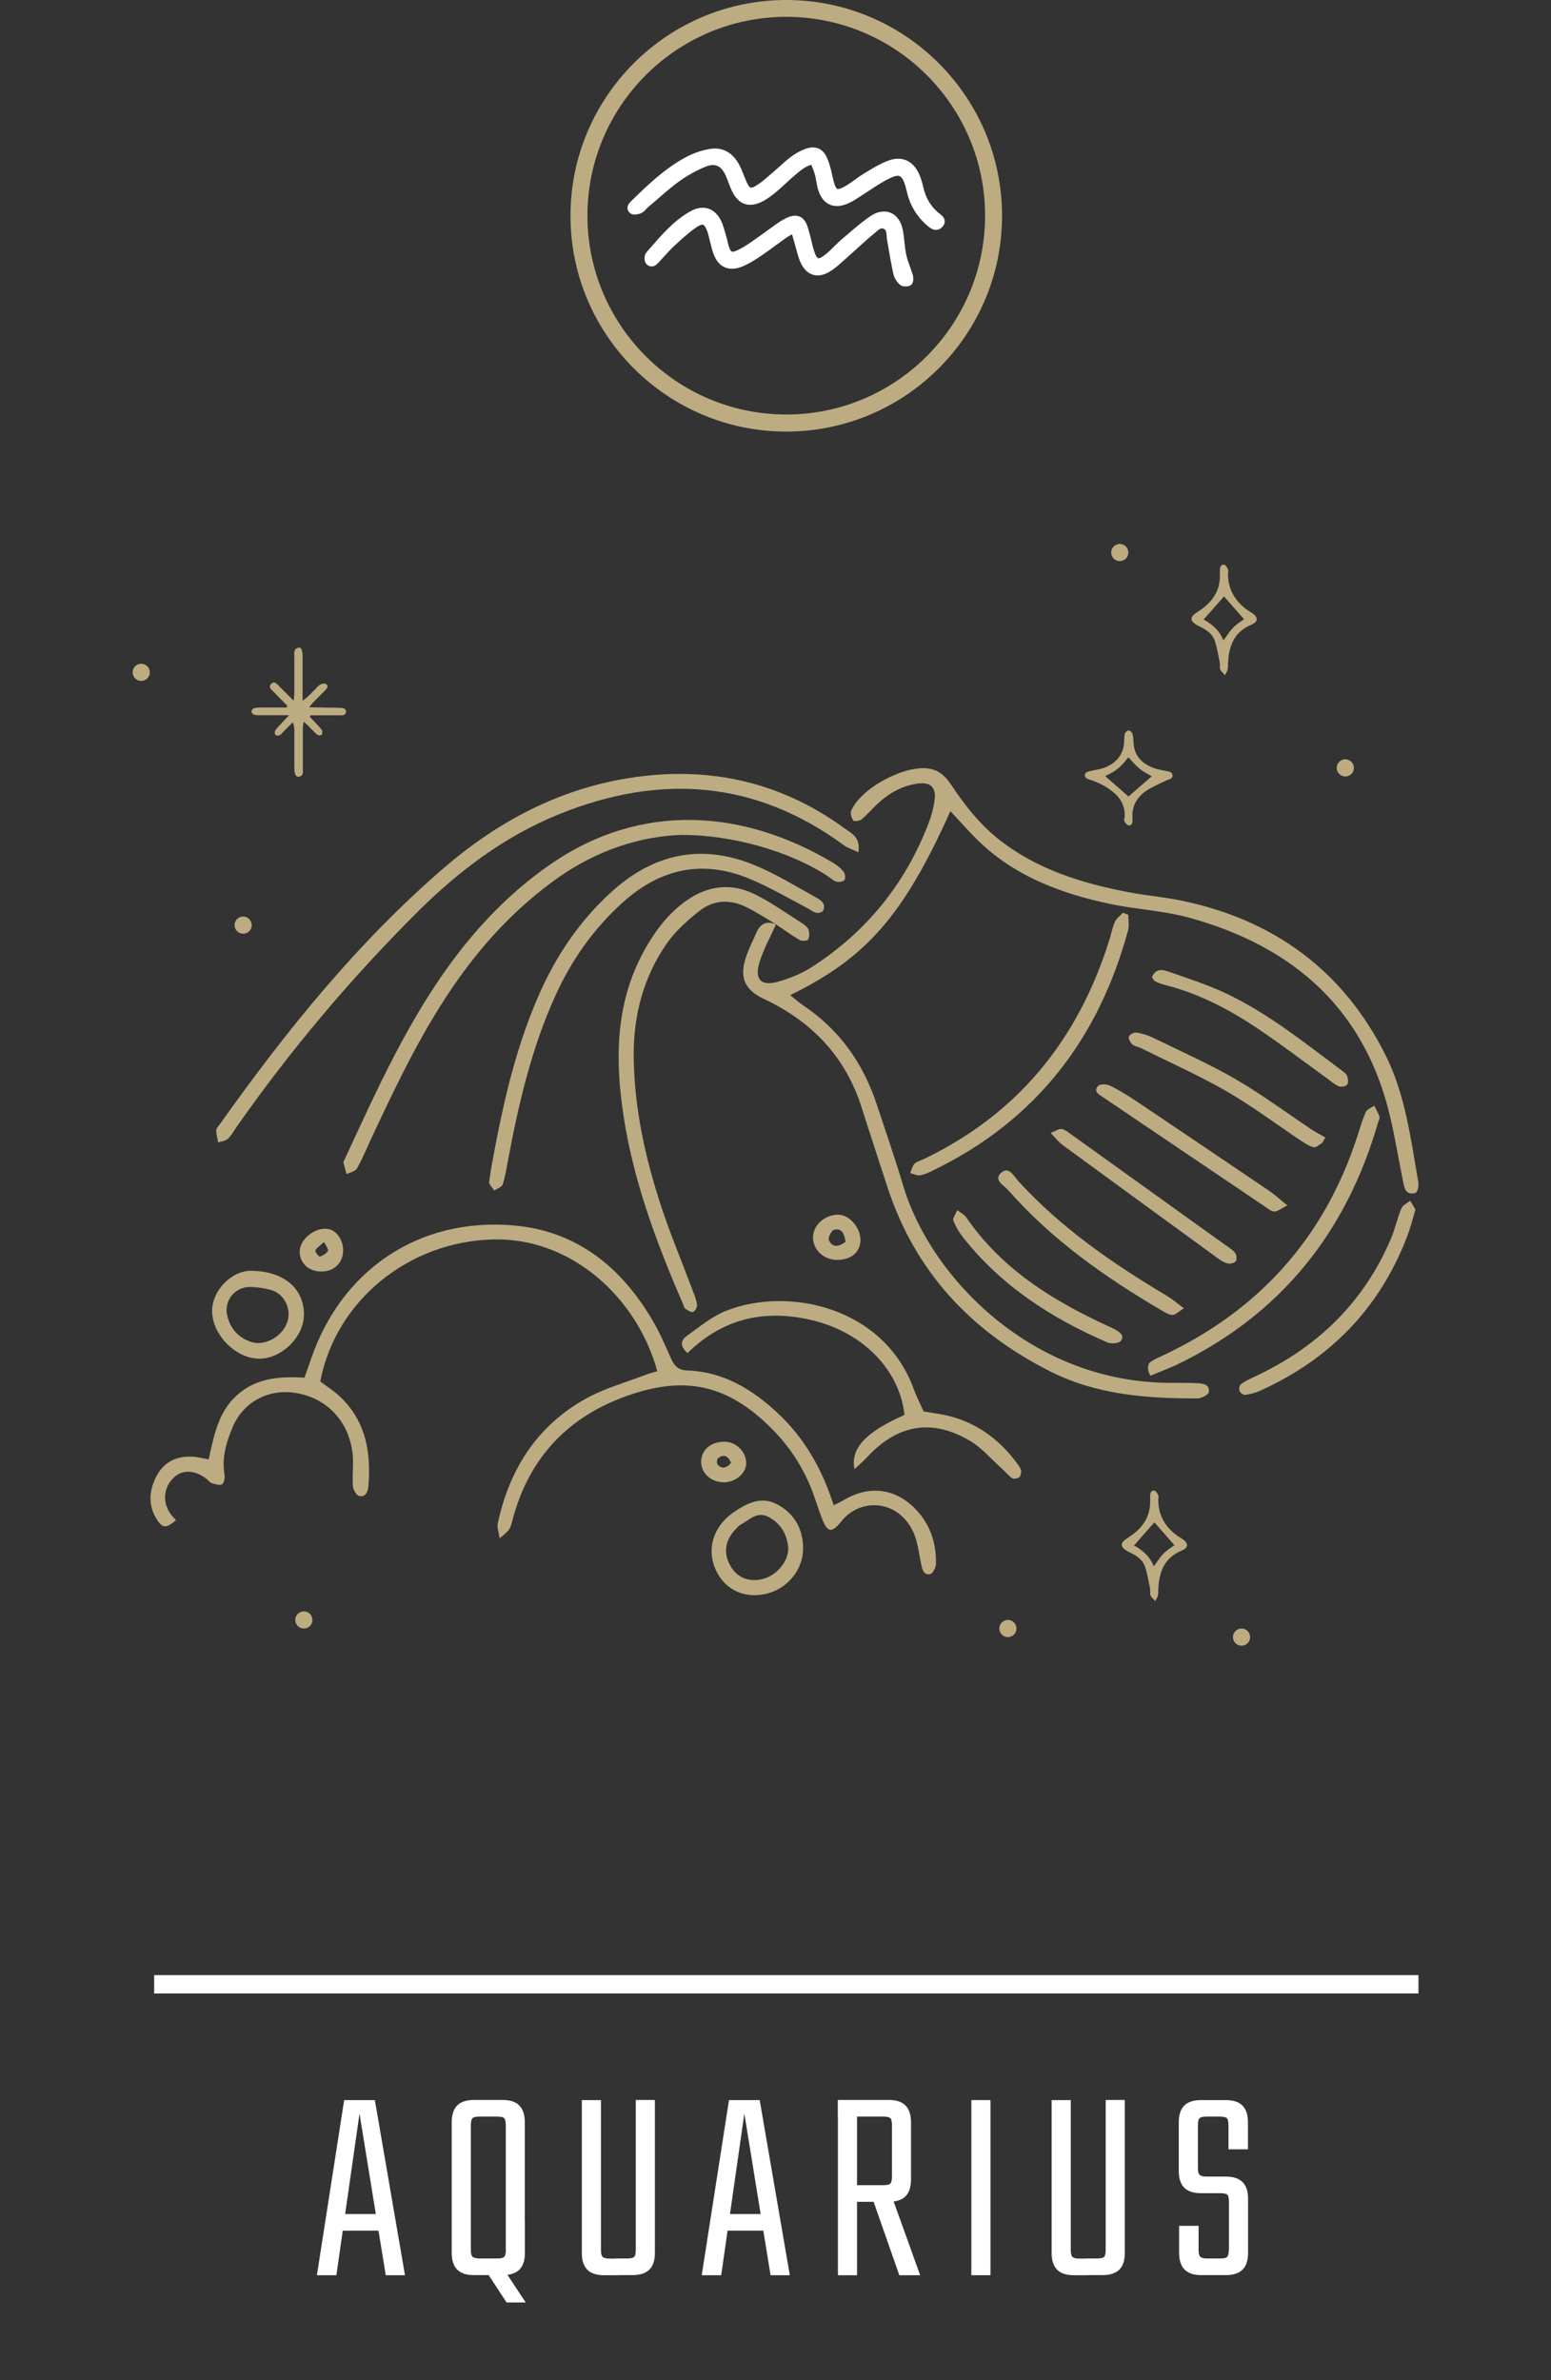 <?xml version="1.0" encoding="UTF-8"?>
<svg id="Layer_1" xmlns="http://www.w3.org/2000/svg" version="1.1" viewBox="0 0 135.42 207.8">
  <rect x="0" y="0" width="135.42" height="207.8" fill="#333333" stroke="none"/>
  <!-- Generator: Adobe Illustrator 29.8.0, SVG Export Plug-In . SVG Version: 2.1.1 Build 160)  -->
  <defs>
    <style>
      .st0 {
        fill: #fff;
      }

      .st1 {
        fill: #bdac82;
      }
    </style>
  </defs>
  <g>
    <path class="st0" d="M82.07,18.69c-.77-.61-1.25-1.38-1.46-2.37-.09-.4-.21-.78-.36-1.12-.54-1.2-1.54-1.62-2.74-1.16-.64.25-1.24.6-1.81.95l-.19.11c-.28.17-.55.36-.81.55-.19.14-.38.27-.57.4-.2.13-.82.53-1.03.44-.2-.09-.35-.8-.4-1.03-.11-.51-.24-1.1-.48-1.65-.36-.85-1.02-1.13-1.9-.81-.45.16-.89.41-1.29.71-.37.29-.73.61-1.07.92-.23.2-.45.41-.69.6l-.17.15c-.35.3-.71.61-1.1.84-.28.17-.41.18-.47.16-.06-.02-.17-.11-.32-.44-.09-.2-.17-.4-.25-.6-.12-.31-.25-.64-.41-.94-.57-1.09-1.49-1.59-2.6-1.39-.71.12-1.43.37-2.08.72-1.88,1.01-3.4,2.5-4.74,3.81-.17.16-.36.38-.34.65,0,.11.05.28.23.42.32.26.9.03.96,0,.18-.08.31-.21.42-.34.05-.05.09-.1.14-.14.26-.22.51-.44.77-.66.61-.54,1.25-1.09,1.91-1.58.76-.55,1.55-.99,2.34-1.32.88-.36,1.42-.12,1.83.82.08.18.15.37.22.56.09.25.19.49.3.73.28.58.64.96,1.1,1.12.45.15.96.09,1.52-.19.48-.24.91-.58,1.27-.88.29-.24.57-.5.85-.76.26-.25.53-.49.81-.72l.06-.05c.4-.34.78-.66,1.31-.81l.04.09c.1.24.2.48.27.73.06.2.09.4.13.6.03.19.07.38.11.57.19.75.54,1.24,1.04,1.47.49.23,1.08.18,1.76-.15.37-.18.7-.4,1.03-.62.16-.11.33-.22.49-.32.18-.11.36-.23.54-.35.45-.29.93-.6,1.41-.83.43-.21.72-.28.9-.2.19.08.35.36.5.86.04.15.08.3.12.45.05.21.1.43.17.63.34,1,.95,1.85,1.79,2.52.19.15.4.23.59.23.22,0,.42-.1.58-.29.14-.16.2-.33.18-.51-.03-.29-.27-.48-.43-.61Z"/>
    <path class="st0" d="M79.45,23.28c-.13-.35-.25-.69-.32-1.03-.08-.36-.12-.72-.16-1.11-.04-.36-.08-.73-.15-1.08-.15-.74-.53-1.27-1.07-1.49-.53-.21-1.15-.11-1.75.3-.71.48-1.37,1.05-2.01,1.6l-.46.39c-.23.2-.45.41-.66.62-.22.22-.44.44-.68.64-.5.42-.69.45-.76.42-.07-.02-.21-.15-.4-.79-.08-.26-.14-.52-.2-.79-.1-.39-.2-.8-.33-1.19-.15-.45-.38-.73-.68-.86-.31-.13-.67-.1-1.11.1-.26.12-.53.28-.85.5-.33.23-.66.47-.99.71-.44.32-.89.64-1.34.95-.38.26-.8.53-1.22.71-.26.11-.37.11-.42.08-.05-.02-.13-.11-.23-.38-.07-.19-.11-.39-.16-.59-.04-.16-.07-.31-.12-.46l-.07-.24c-.09-.31-.18-.64-.32-.95-.28-.59-.68-.98-1.15-1.13-.47-.15-1.01-.07-1.56.24-1.42.79-2.46,2-3.47,3.16l-.37.43c-.2.23-.22.72-.04.96.15.2.33.25.45.26.28.04.5-.18.64-.33.15-.16.3-.32.45-.49.3-.33.61-.67.94-.98.64-.6,1.23-1.13,1.87-1.58.37-.26.55-.28.63-.26.09.03.23.16.4.65.05.14.08.29.12.43.02.09.04.17.06.26l.09.34c.07.28.14.57.24.84.21.59.54,1,.97,1.19.42.19.91.18,1.47-.03.6-.23,1.15-.58,1.67-.93.46-.31.91-.63,1.35-.96.3-.22.61-.44.91-.66.15-.11.31-.19.5-.29l.02.09c.08.28.15.53.22.78.04.14.08.29.12.43.1.36.2.74.35,1.1.26.59.63.98,1.09,1.12.46.15.98.05,1.52-.29.43-.26.8-.6,1.17-.93l.3-.27c.3-.26.59-.52.88-.79.48-.44.97-.88,1.47-1.29l.15-.13c.32-.29.5-.41.72-.3.19.09.22.28.25.66,0,.12.02.24.04.35l.06.35c.14.84.29,1.71.48,2.57.07.32.27.66.55.93.12.12.32.17.52.17.16,0,.32-.04.43-.1.3-.17.26-.69.2-.89-.08-.26-.17-.52-.26-.77Z"/>
  </g>
  <g>
    <path class="st0" d="M35.38,198.64h-1.7l-2.29-14.11-2.02,14.11h-1.7l2.38-15.29h2.68l2.63,15.29ZM33.64,193.3v1.45h-4.28v-1.45h4.28Z"/>
    <path class="st0" d="M41.11,185.56v9.63h-1.67v-9.91c0-.65.16-1.14.48-1.46s.81-.48,1.46-.48h1.33v1.45h-.84c-.31,0-.52.04-.61.14-.1.09-.15.3-.15.63ZM41.11,193.74v2.68c0,.31.05.52.15.61s.3.15.61.15h.76v1.45h-1.25c-.66,0-1.14-.16-1.46-.48s-.48-.81-.48-1.46v-2.95h1.67ZM42.09,197.75h1.65l2.16,3.27h-1.67l-2.14-3.27ZM44.16,196.42v-2.48h1.67v2.75c0,.66-.16,1.14-.48,1.46-.32.32-.81.48-1.46.48h-1.5v-1.45h1.01c.33,0,.54-.05.63-.15s.14-.3.14-.61ZM44.16,195.17v-9.61c0-.33-.05-.54-.14-.63-.09-.09-.3-.14-.63-.14h-.84v-1.45h1.33c.66,0,1.14.16,1.46.48.32.32.48.81.48,1.46v9.88h-1.67Z"/>
    <path class="st0" d="M52.47,183.35v13.08c0,.31.05.52.15.61.1.1.3.15.61.15h.76v1.45h-1.25c-.66,0-1.14-.16-1.46-.48-.32-.32-.48-.81-.48-1.46v-13.35h1.67ZM55.51,196.42v-13.08h1.67v13.35c0,.66-.16,1.14-.48,1.46s-.81.48-1.46.48h-1.5v-1.45h1.01c.33,0,.54-.05.63-.15.09-.1.13-.3.13-.61Z"/>
    <path class="st0" d="M68.98,198.64h-1.7l-2.29-14.11-2.02,14.11h-1.7l2.38-15.29h2.68l2.63,15.29ZM67.24,193.3v1.45h-4.28v-1.45h4.28Z"/>
    <path class="st0" d="M77.88,190.03v-4.47c0-.33-.05-.54-.14-.63-.09-.09-.3-.14-.63-.14h-3.96v-1.45h4.45c.66,0,1.14.16,1.46.48.32.32.48.81.48,1.46v5.01c0,.66-.16,1.14-.48,1.46-.32.32-.81.48-1.46.48h-3.44v-1.45h2.95c.33,0,.54-.05.63-.15.09-.1.14-.3.14-.61ZM73.16,183.35h1.67v15.29h-1.67v-15.29ZM76.06,191.61h1.75l2.53,7.03h-1.82l-2.46-7.03Z"/>
    <path class="st0" d="M84.81,183.35h1.67v15.29h-1.67v-15.29Z"/>
    <path class="st0" d="M93.49,183.35v13.08c0,.31.05.52.15.61.1.1.3.15.61.15h.76v1.45h-1.25c-.66,0-1.14-.16-1.46-.48-.32-.32-.48-.81-.48-1.46v-13.35h1.67ZM96.54,196.42v-13.08h1.67v13.35c0,.66-.16,1.14-.48,1.46s-.81.48-1.46.48h-1.5v-1.45h1.01c.33,0,.54-.05.63-.15.09-.1.13-.3.13-.61Z"/>
    <path class="st0" d="M107.3,196.42v-4.18c0-.33-.05-.54-.14-.63-.09-.09-.3-.13-.63-.13h-1.67c-.66,0-1.14-.16-1.46-.48-.32-.32-.48-.81-.48-1.46v-4.25c0-.65.16-1.14.48-1.46.32-.32.81-.48,1.46-.48h2.16c.66,0,1.14.16,1.46.48.32.32.48.81.48,1.46v2.36h-1.7v-2.09c0-.33-.05-.54-.14-.63-.09-.09-.3-.14-.63-.14h-1.13c-.31,0-.52.04-.62.14-.1.09-.15.3-.15.63v3.71c0,.31.05.52.15.61.1.1.3.15.62.15h1.67c.66,0,1.14.16,1.46.48.32.32.48.81.48,1.46v4.72c0,.66-.16,1.14-.48,1.46-.32.32-.81.48-1.46.48h-2.14c-.66,0-1.14-.16-1.46-.48s-.48-.81-.48-1.46v-2.36h1.7v2.09c0,.31.05.52.15.61.1.1.3.15.61.15h1.11c.33,0,.54-.05.63-.15s.14-.3.14-.61Z"/>
  </g>
  <path class="st1" d="M68.65,37.68c-10.39,0-18.84-8.45-18.84-18.84S58.26,0,68.65,0s18.84,8.45,18.84,18.84-8.45,18.84-18.84,18.84ZM68.65,1.47c-9.57,0-17.36,7.79-17.36,17.36s7.79,17.36,17.36,17.36,17.36-7.79,17.36-17.36S78.23,1.47,68.65,1.47Z"/>
  <rect class="st0" x="13.46" y="172.44" width="110.39" height="1.6"/>
  <g>
    <g>
      <path class="st1" d="M67.76,80.69c-.5,1.12-1.11,2.2-1.46,3.36-.44,1.47.16,2.08,1.63,1.66,1.01-.29,2.03-.69,2.92-1.26,4.77-3.06,8.19-7.27,10.22-12.56.26-.67.45-1.39.54-2.11.12-1.02-.36-1.49-1.38-1.38-1.45.16-2.65.87-3.69,1.85-.45.42-.84.9-1.32,1.29-.17.14-.66.19-.72.1-.15-.23-.28-.63-.18-.86.85-1.98,4.64-4,6.77-3.68.92.14,1.49.71,1.97,1.43,1.15,1.74,2.42,3.36,4.06,4.68,3.39,2.72,7.39,3.92,11.55,4.71,1.49.28,3,.4,4.48.71,8.07,1.67,14.13,6.1,17.83,13.5,1.72,3.44,2.19,7.28,2.85,11.04.04.21,0,.45-.03.66-.02.1-.11.19-.18.31-.89.26-.99-.39-1.12-1.01-.36-1.81-.67-3.64-1.08-5.44-2.17-9.52-8.42-15.03-17.55-17.56-2.26-.62-4.65-.73-6.95-1.21-4.22-.9-8.2-2.36-11.4-5.42-.88-.84-1.68-1.77-2.54-2.68-4.07,9.06-7.31,12.8-13.98,16.06.42.34.77.66,1.16.92,3.15,2.12,5.21,5.04,6.39,8.62.79,2.39,1.62,4.78,2.34,7.19,2.37,7.89,11.24,17.18,23.43,17.12.73,0,1.46,0,2.19.03.52.02,1.13.1,1.04.77-.03.24-.66.56-1.01.56-4.4.01-8.76-.31-12.79-2.33-6.92-3.47-11.87-8.72-14.29-16.19-.74-2.29-1.5-4.58-2.23-6.88-1.41-4.45-4.38-7.53-8.52-9.47-1.85-.86-2.11-2.04-1.58-3.65.24-.74.61-1.44.92-2.16.36-.83.96-1.03,1.77-.69l-.06-.04Z"/>
      <path class="st1" d="M15.38,132.71c-.84.71-1.15.73-1.61.06-.84-1.23-.79-2.54-.14-3.83.62-1.23,1.66-1.79,3.01-1.77.49,0,.98.14,1.58.24.46-2.05.82-4.11,2.46-5.59,1.67-1.52,3.72-1.67,5.9-1.54.2-.56.39-1.07.56-1.59,2.66-7.81,9.4-12.38,17.61-11.71,5.53.45,9.42,3.57,12.18,8.22.66,1.1,1.16,2.3,1.69,3.47.28.62.64.95,1.38.98,3.14.11,5.65,1.62,7.89,3.71,2.35,2.19,3.89,4.89,4.9,8.06.36-.18.65-.31.91-.47,2.2-1.31,4.51-1.01,6.27.84,1.27,1.33,1.79,2.96,1.75,4.76,0,.31-.29.84-.51.88-.56.11-.68-.39-.78-.86-.21-.98-.3-2.02-.73-2.9-1.37-2.8-4.62-2.88-6.23-.86-.89,1.11-1.24,1-1.75-.36-.3-.79-.54-1.59-.84-2.38-.79-2.01-1.95-3.78-3.47-5.31-3.87-3.9-7.71-4.82-13.21-2.69-4.93,1.91-8.1,5.48-9.45,10.63-.23.88-.24.87-1.13,1.6-.07-.53-.24-.94-.16-1.3,1.02-4.73,3.43-8.53,7.71-10.9,1.65-.91,3.51-1.42,5.28-2.1.31-.12.63-.19.94-.28-1.77-6.45-7.52-11.7-14.39-11.51-7.35.21-13.68,5.34-15.04,12.4.55.42,1.17.8,1.7,1.3,2.29,2.15,2.76,4.91,2.5,7.88-.04.46-.26.97-.82.81-.25-.07-.5-.55-.53-.86-.06-.84.05-1.68,0-2.52-.19-2.99-2.21-5.2-5.07-5.62-2.36-.35-4.53.83-5.44,3.03-.54,1.3-.95,2.63-.7,4.09.05.28-.02.74-.2.86-.2.13-.61,0-.9-.09-.2-.07-.34-.29-.52-.42-1.06-.77-2.13-.77-2.88,0-.82.84-.92,2.09-.23,3.07.15.22.34.4.52.6Z"/>
      <path class="st1" d="M74.95,74.41c-.53-.25-.93-.37-1.25-.6-7.75-5.7-16.07-6.27-24.82-2.75-4.81,1.93-8.87,5.01-12.51,8.64-5.76,5.76-11,11.96-15.68,18.64-.26.37-.47.78-.79,1.08-.2.19-.56.22-.85.32-.06-.35-.18-.7-.17-1.04,0-.19.2-.39.33-.57,5.76-8.11,11.98-15.83,19.54-22.35,4.48-3.86,9.58-6.65,15.46-7.73,7.12-1.3,13.71,0,19.6,4.32.55.4,1.33.72,1.14,2.05Z"/>
      <path class="st1" d="M59.51,72.89c-3.6.12-7.38,1.34-10.77,3.73-3.43,2.42-6.27,5.41-8.7,8.82-3.04,4.27-5.29,8.97-7.5,13.69-.45.96-.85,1.95-1.37,2.88-.14.26-.6.34-.91.5-.09-.34-.2-.68-.27-1.02-.02-.09.08-.21.12-.31,2.85-6.15,5.62-12.35,9.77-17.79,2.33-3.05,5.01-5.74,8.18-7.93,7.91-5.47,16.83-4.82,24.7-.12.33.2.65.45.89.76.14.18.19.57.08.73-.1.15-.5.21-.71.14-.31-.1-.56-.36-.84-.54-3.28-2.11-8.21-3.54-12.67-3.54Z"/>
      <path class="st1" d="M67.82,80.73c-.92-.53-1.8-1.13-2.76-1.58-1.37-.65-2.79-.57-3.98.37-1.04.82-2.08,1.74-2.84,2.82-2.08,2.98-2.96,6.37-2.91,10.01.06,4.42,1,8.69,2.36,12.86.8,2.45,1.8,4.83,2.71,7.25.18.47.38.94.46,1.43.03.2-.16.58-.34.65-.17.07-.48-.14-.68-.28-.12-.09-.15-.29-.22-.45-2.44-5.62-4.56-11.35-5.33-17.48-.61-4.78-.34-9.41,2.16-13.7.91-1.57,2.01-2.97,3.51-4.02,1.86-1.3,3.87-1.54,5.89-.56,1.45.7,2.78,1.67,4.15,2.53.23.15.5.34.59.58.1.26.09.63-.03.87-.05.11-.54.15-.72.05-.72-.42-1.4-.92-2.09-1.38,0,0,.06.05.06.05Z"/>
      <path class="st1" d="M71.86,79.54c-.55.4-.93-.03-1.36-.25-1.58-.83-3.14-1.74-4.78-2.45-4.19-1.84-7.98-1.1-11.36,1.96-2.54,2.29-4.46,5.02-5.87,8.13-2.08,4.58-3.21,9.43-4.13,14.35-.13.72-.25,1.44-.47,2.13-.08.23-.48.36-.74.53-.16-.26-.48-.55-.44-.78.16-1.22.41-2.43.64-3.64.85-4.36,1.93-8.64,3.73-12.72,1.49-3.38,3.51-6.37,6.25-8.88,3.83-3.51,8.14-4.33,12.9-2.24,1.74.76,3.37,1.76,5.03,2.68.42.23.9.54.59,1.19Z"/>
      <path class="st1" d="M74.61,128.28c-.38-1.87,1.03-3.27,4.36-4.75-.4-3.79-3.45-7.07-7.8-8.2-4.18-1.08-7.97-.32-11.14,2.8-.75-.65-.54-1.16-.05-1.51,1.09-.77,2.15-1.67,3.37-2.16,5.46-2.19,13.86-.36,16.45,6.87.23.63.54,1.22.84,1.9.38.06.76.12,1.13.18,3,.44,5.3,1.99,7.07,4.4.13.18.28.38.31.58.03.19-.04.48-.17.59-.13.11-.47.17-.6.08-.36-.25-.64-.61-.97-.9-.87-.78-1.65-1.71-2.63-2.31-3.33-2.03-6.4-1.52-9.05,1.35-.29.31-.61.59-1.11,1.06Z"/>
      <path class="st1" d="M100.43,120.1c-.05-.13-.18-.34-.19-.55-.02-.2.02-.48.15-.59.25-.21.57-.35.87-.49,8.56-3.94,14.36-10.33,17.27-19.32.22-.69.42-1.4.72-2.06.11-.25.49-.37.74-.56.16.32.34.62.45.96.05.13-.06.32-.11.48-2.77,9.62-8.49,16.79-17.57,21.17-.65.31-1.34.56-2.33.97Z"/>
      <path class="st1" d="M98.51,79.85c0,.46.1.96-.02,1.39-2.57,9.43-8.01,16.54-16.89,20.88-.4.2-.81.41-1.25.49-.27.05-.58-.12-.88-.19.12-.27.18-.6.37-.81.18-.19.49-.26.74-.38,8.29-3.95,13.55-10.46,16.27-19.14.17-.53.27-1.1.49-1.6.14-.31.46-.54.7-.8.15.06.3.11.45.17Z"/>
      <path class="st1" d="M123.59,105.58c-.25.84-.44,1.61-.72,2.34-2.4,6.3-6.75,10.75-12.87,13.51-.4.18-.84.29-1.28.35-.16.02-.43-.18-.5-.34-.06-.16,0-.5.13-.59.35-.26.76-.46,1.17-.65,5.46-2.53,9.53-6.45,11.91-12.02.37-.87.57-1.82.93-2.69.12-.28.51-.45.77-.66.15.26.31.52.45.76Z"/>
      <path class="st1" d="M70.12,135.25c-.02,1.79-1.35,3.43-3.15,3.88-1.88.47-3.56-.26-4.4-1.91-.85-1.68-.45-3.56,1.04-4.85.13-.11.26-.21.4-.31,1.14-.78,2.38-1.45,3.75-.77,1.57.79,2.37,2.16,2.36,3.96ZM68.83,135.2c-.1-1.23-.62-2.15-1.69-2.74-1.01-.56-1.67.21-2.42.62-.19.1-.35.27-.5.44-.93.98-1.08,2.09-.44,3.2.59,1.04,1.65,1.45,2.87,1.12,1.18-.31,2.18-1.53,2.17-2.63Z"/>
      <path class="st1" d="M26.53,114.86c-.03,1.94-2.07,3.85-4.01,3.76-2.07-.09-4.06-2.21-4-4.26.05-1.72,1.7-3.4,3.34-3.41,2.89,0,4.72,1.52,4.68,3.91ZM25.2,114.77c0-1-.62-1.9-1.56-2.15-.54-.15-1.1-.23-1.66-.26-1.4-.09-2.46,1.14-2.14,2.5.26,1.11.94,1.9,2.03,2.28,1.47.52,3.33-.82,3.32-2.37Z"/>
      <path class="st1" d="M100.57,85.33c.33-.81.92-.68,1.43-.51,1.63.57,3.29,1.1,4.85,1.82,3.78,1.75,7.01,4.37,10.33,6.84.18.13.39.29.45.48.08.23.11.59-.02.75-.12.15-.52.21-.72.13-.35-.14-.65-.42-.97-.65-1.99-1.44-3.95-2.93-5.99-4.31-2.56-1.73-5.27-3.16-8.3-3.91-.27-.07-.53-.18-.78-.3-.09-.04-.14-.17-.28-.35Z"/>
      <path class="st1" d="M103.38,114.21c-.49.31-.74.58-1,.59-.31,0-.63-.2-.92-.37-4.95-2.9-9.61-6.17-13.43-10.52-.36-.41-1.27-.86-.67-1.47.71-.71,1.17.26,1.56.69,3.75,4.1,8.25,7.2,12.99,10.02.45.27.85.62,1.46,1.07Z"/>
      <path class="st1" d="M91.72,98.92c.46-.18.77-.41,1-.35.36.09.67.38.99.6,4.41,3.16,8.81,6.32,13.21,9.48.32.23.67.43.91.72.14.17.18.57.07.74-.1.16-.49.25-.71.2-.31-.07-.61-.27-.88-.47-4.52-3.29-9.04-6.58-13.54-9.88-.34-.25-.61-.6-1.05-1.06Z"/>
      <path class="st1" d="M112.39,105.25c-.56.27-.85.54-1.14.52-.3-.02-.59-.29-.87-.47-4.68-3.16-9.37-6.33-14.05-9.49-.37-.25-.89-.5-.46-1,.15-.18.74-.17,1.02-.04.8.39,1.57.87,2.31,1.36,3.9,2.62,7.8,5.25,11.69,7.89.44.3.84.68,1.51,1.22Z"/>
      <path class="st1" d="M115.46,99.77c-.25.14-.54.44-.75.39-.42-.1-.81-.36-1.17-.6-2.14-1.43-4.21-2.99-6.44-4.28-2.42-1.39-4.98-2.53-7.49-3.78-.25-.12-.57-.15-.76-.33-.17-.16-.34-.5-.28-.68.06-.17.43-.37.64-.34.49.07.99.22,1.44.44,2.41,1.18,4.88,2.27,7.2,3.61,2.32,1.35,4.49,2.96,6.72,4.45.37.24.77.44,1.15.66-.09.15-.18.3-.26.46Z"/>
      <path class="st1" d="M83.58,105.65c.35.27.61.4.76.6,3.09,4.52,7.53,7.28,12.37,9.51.2.09.41.18.61.29.41.22.89.53.55,1.01-.16.22-.84.29-1.16.15-4.9-2.11-9.3-4.95-12.64-9.2-.34-.43-.63-.93-.83-1.45-.07-.2.18-.52.34-.91Z"/>
      <path class="st1" d="M73.14,106.05c.94-.03,1.93,1.02,1.98,2.1.06,1.07-.7,1.8-1.92,1.85-1.17.04-2.13-.76-2.21-1.84-.08-1.09.91-2.07,2.14-2.11ZM73.83,108.41c-.12-.64-.28-1.22-1.01-1.04-.22.06-.54.68-.45.89.27.63.8.67,1.46.15Z"/>
      <path class="st1" d="M29.96,109.23c-.04,1.09-.85,1.82-2,1.78-1.08-.04-1.82-.79-1.79-1.79.03-1.01,1.26-2.02,2.35-1.94.82.06,1.47.95,1.44,1.96ZM28.29,108.44c-.34.31-.63.48-.76.73-.05.1.32.57.4.54.27-.09.57-.27.71-.51.07-.11-.18-.42-.35-.77Z"/>
      <path class="st1" d="M63.17,129.41c-1.1,0-1.98-.82-1.95-1.83.03-1.02.85-1.71,2.05-1.71,1.01,0,1.92.92,1.88,1.92-.03.87-.95,1.63-1.99,1.63ZM63.83,127.72c-.27-.65-.65-.79-1.14-.4-.1.08-.13.45-.03.55.35.39.74.34,1.17-.15Z"/>
    </g>
    <path class="st1" d="M27.05,62.58c.25.27.51.53.75.8.12.13.25.25.32.4.04.11.02.31-.05.38-.07.06-.3.05-.38-.02-.28-.24-.52-.52-.78-.78-.1-.1-.21-.19-.39-.35-.04.23-.08.38-.08.54,0,1.18,0,2.36,0,3.54,0,.28.09.63-.32.72-.27.06-.41-.18-.42-.71,0-1.08,0-2.16,0-3.24,0-.24,0-.48-.14-.8-.25.25-.5.5-.75.75-.12.12-.22.28-.37.36-.1.06-.31.07-.38,0-.07-.06-.1-.28-.04-.37.12-.21.31-.38.47-.56.21-.23.42-.45.75-.8-.91,0-1.64,0-2.36,0-.22,0-.45.02-.66-.03-.11-.02-.26-.17-.27-.27,0-.1.12-.28.22-.31.21-.06.44-.06.66-.06.73,0,1.46,0,2.19,0,.02-.05.04-.11.06-.16-.39-.39-.78-.78-1.16-1.18-.2-.2-.54-.43-.24-.73.3-.29.52.05.73.25.38.37.76.75,1.23,1.22.03-.32.06-.5.06-.68,0-1.03,0-2.06,0-3.09,0-.32-.11-.74.35-.85.27-.07.37.2.37.89,0,.96,0,1.92,0,2.87,0,.24,0,.47,0,.86.49-.31.75-.67,1.06-.95.16-.15.29-.35.48-.45.14-.08.39-.12.51-.05.22.13.11.35-.03.5-.36.37-.73.73-1.09,1.1-.1.1-.18.21-.36.43.67.01,1.23.02,1.78.03.32,0,.64,0,.96.02.22.01.48.04.48.33,0,.31-.25.32-.48.32-.64,0-1.28,0-1.92,0-.24,0-.47,0-.71,0-.02.06-.03.11-.05.17Z"/>
    <path class="st1" d="M98.2,71.35c.04-.86-.26-1.53-.86-2.07-.59-.53-1.28-.9-2.03-1.16-.14-.05-.29-.08-.41-.15-.25-.15-.25-.45.02-.57.15-.07.33-.09.5-.13.33-.08.68-.12,1-.24,1.02-.4,1.66-1.11,1.73-2.24.02-.24,0-.5.06-.73.04-.13.23-.29.35-.29.11,0,.29.18.32.31.07.28.08.58.1.87.1,1.16.84,1.78,1.85,2.14.3.1.62.14.93.21.25.06.59.04.61.4.02.32-.31.32-.52.43-.57.28-1.16.52-1.69.86-.88.57-1.37,1.39-1.28,2.48,0,.07.01.15,0,.22,0,.23-.13.42-.35.37-.14-.03-.28-.22-.36-.37-.05-.09,0-.24.02-.32ZM96.5,67.76c.72.63,1.4,1.23,2.03,1.78.67-.58,1.36-1.18,2.03-1.76-.35-.21-.74-.41-1.08-.68-.35-.29-.64-.65-.96-.98-.75.93-1,1.14-2.02,1.64Z"/>
    <path class="st1" d="M106.97,58.96c-.24-.28-.4-.38-.43-.52-.06-.21,0-.44-.05-.66-.13-.62-.23-1.25-.43-1.85-.18-.53-.62-.87-1.11-1.13-.2-.1-.4-.19-.58-.31-.44-.29-.45-.61-.02-.92.32-.23.66-.43.95-.69.79-.7,1.23-1.58,1.21-2.65,0-.17,0-.34,0-.51.02-.24.11-.48.39-.41.13.03.25.25.32.4.05.1,0,.24,0,.36-.01,1.39.62,2.44,1.73,3.22.12.08.25.15.37.23.55.37.56.76-.06,1.02-1.56.65-1.98,1.92-2.04,3.43,0,.17,0,.35-.04.51-.03.13-.12.26-.22.46ZM106.82,55.91c.33-.44.56-.83.87-1.13.29-.3.66-.52.93-.72-.63-.72-1.22-1.39-1.75-1.99-.57.65-1.16,1.32-1.78,2.02.74.4,1.39.94,1.73,1.83Z"/>
    <path class="st1" d="M100.88,139.8c-.24-.28-.4-.38-.43-.52-.06-.21,0-.44-.05-.66-.13-.62-.23-1.25-.43-1.85-.18-.53-.62-.87-1.11-1.13-.2-.1-.4-.19-.58-.31-.44-.29-.45-.61-.02-.92.32-.23.66-.43.95-.69.79-.7,1.23-1.58,1.21-2.65,0-.17,0-.34,0-.51.02-.24.11-.48.39-.41.13.03.25.25.32.4.05.1,0,.24,0,.36-.01,1.39.62,2.44,1.73,3.22.12.08.25.15.37.23.55.37.56.76-.06,1.02-1.56.65-1.98,1.92-2.04,3.43,0,.17,0,.35-.04.51-.03.13-.12.26-.22.46ZM100.74,136.75c.33-.44.56-.83.87-1.13.29-.3.66-.52.93-.72-.63-.72-1.22-1.39-1.75-1.99-.57.65-1.16,1.32-1.78,2.02.74.4,1.39.94,1.73,1.83Z"/>
    <path class="st1" d="M98.52,48.24c0,.42-.34.75-.75.75s-.75-.34-.75-.75.34-.75.75-.75.75.34.75.75Z"/>
    <path class="st1" d="M118.21,67.04c0,.42-.34.75-.75.75s-.75-.34-.75-.75.34-.75.75-.75.75.34.75.75Z"/>
    <path class="st1" d="M109.15,142.93c0,.42-.34.75-.75.75s-.75-.34-.75-.75.34-.75.75-.75.75.34.75.75Z"/>
    <path class="st1" d="M88.75,142.18c0,.42-.34.75-.75.75s-.75-.34-.75-.75.34-.75.75-.75.75.34.75.75Z"/>
    <path class="st1" d="M27.28,141.43c0,.42-.34.75-.75.75s-.75-.34-.75-.75.34-.75.75-.75.75.34.75.75Z"/>
    <path class="st1" d="M21.98,80.77c0,.42-.34.75-.75.75s-.75-.34-.75-.75.34-.75.75-.75.75.34.75.75Z"/>
    <circle class="st1" cx="12.33" cy="58.7" r=".75"/>
  </g>
</svg>